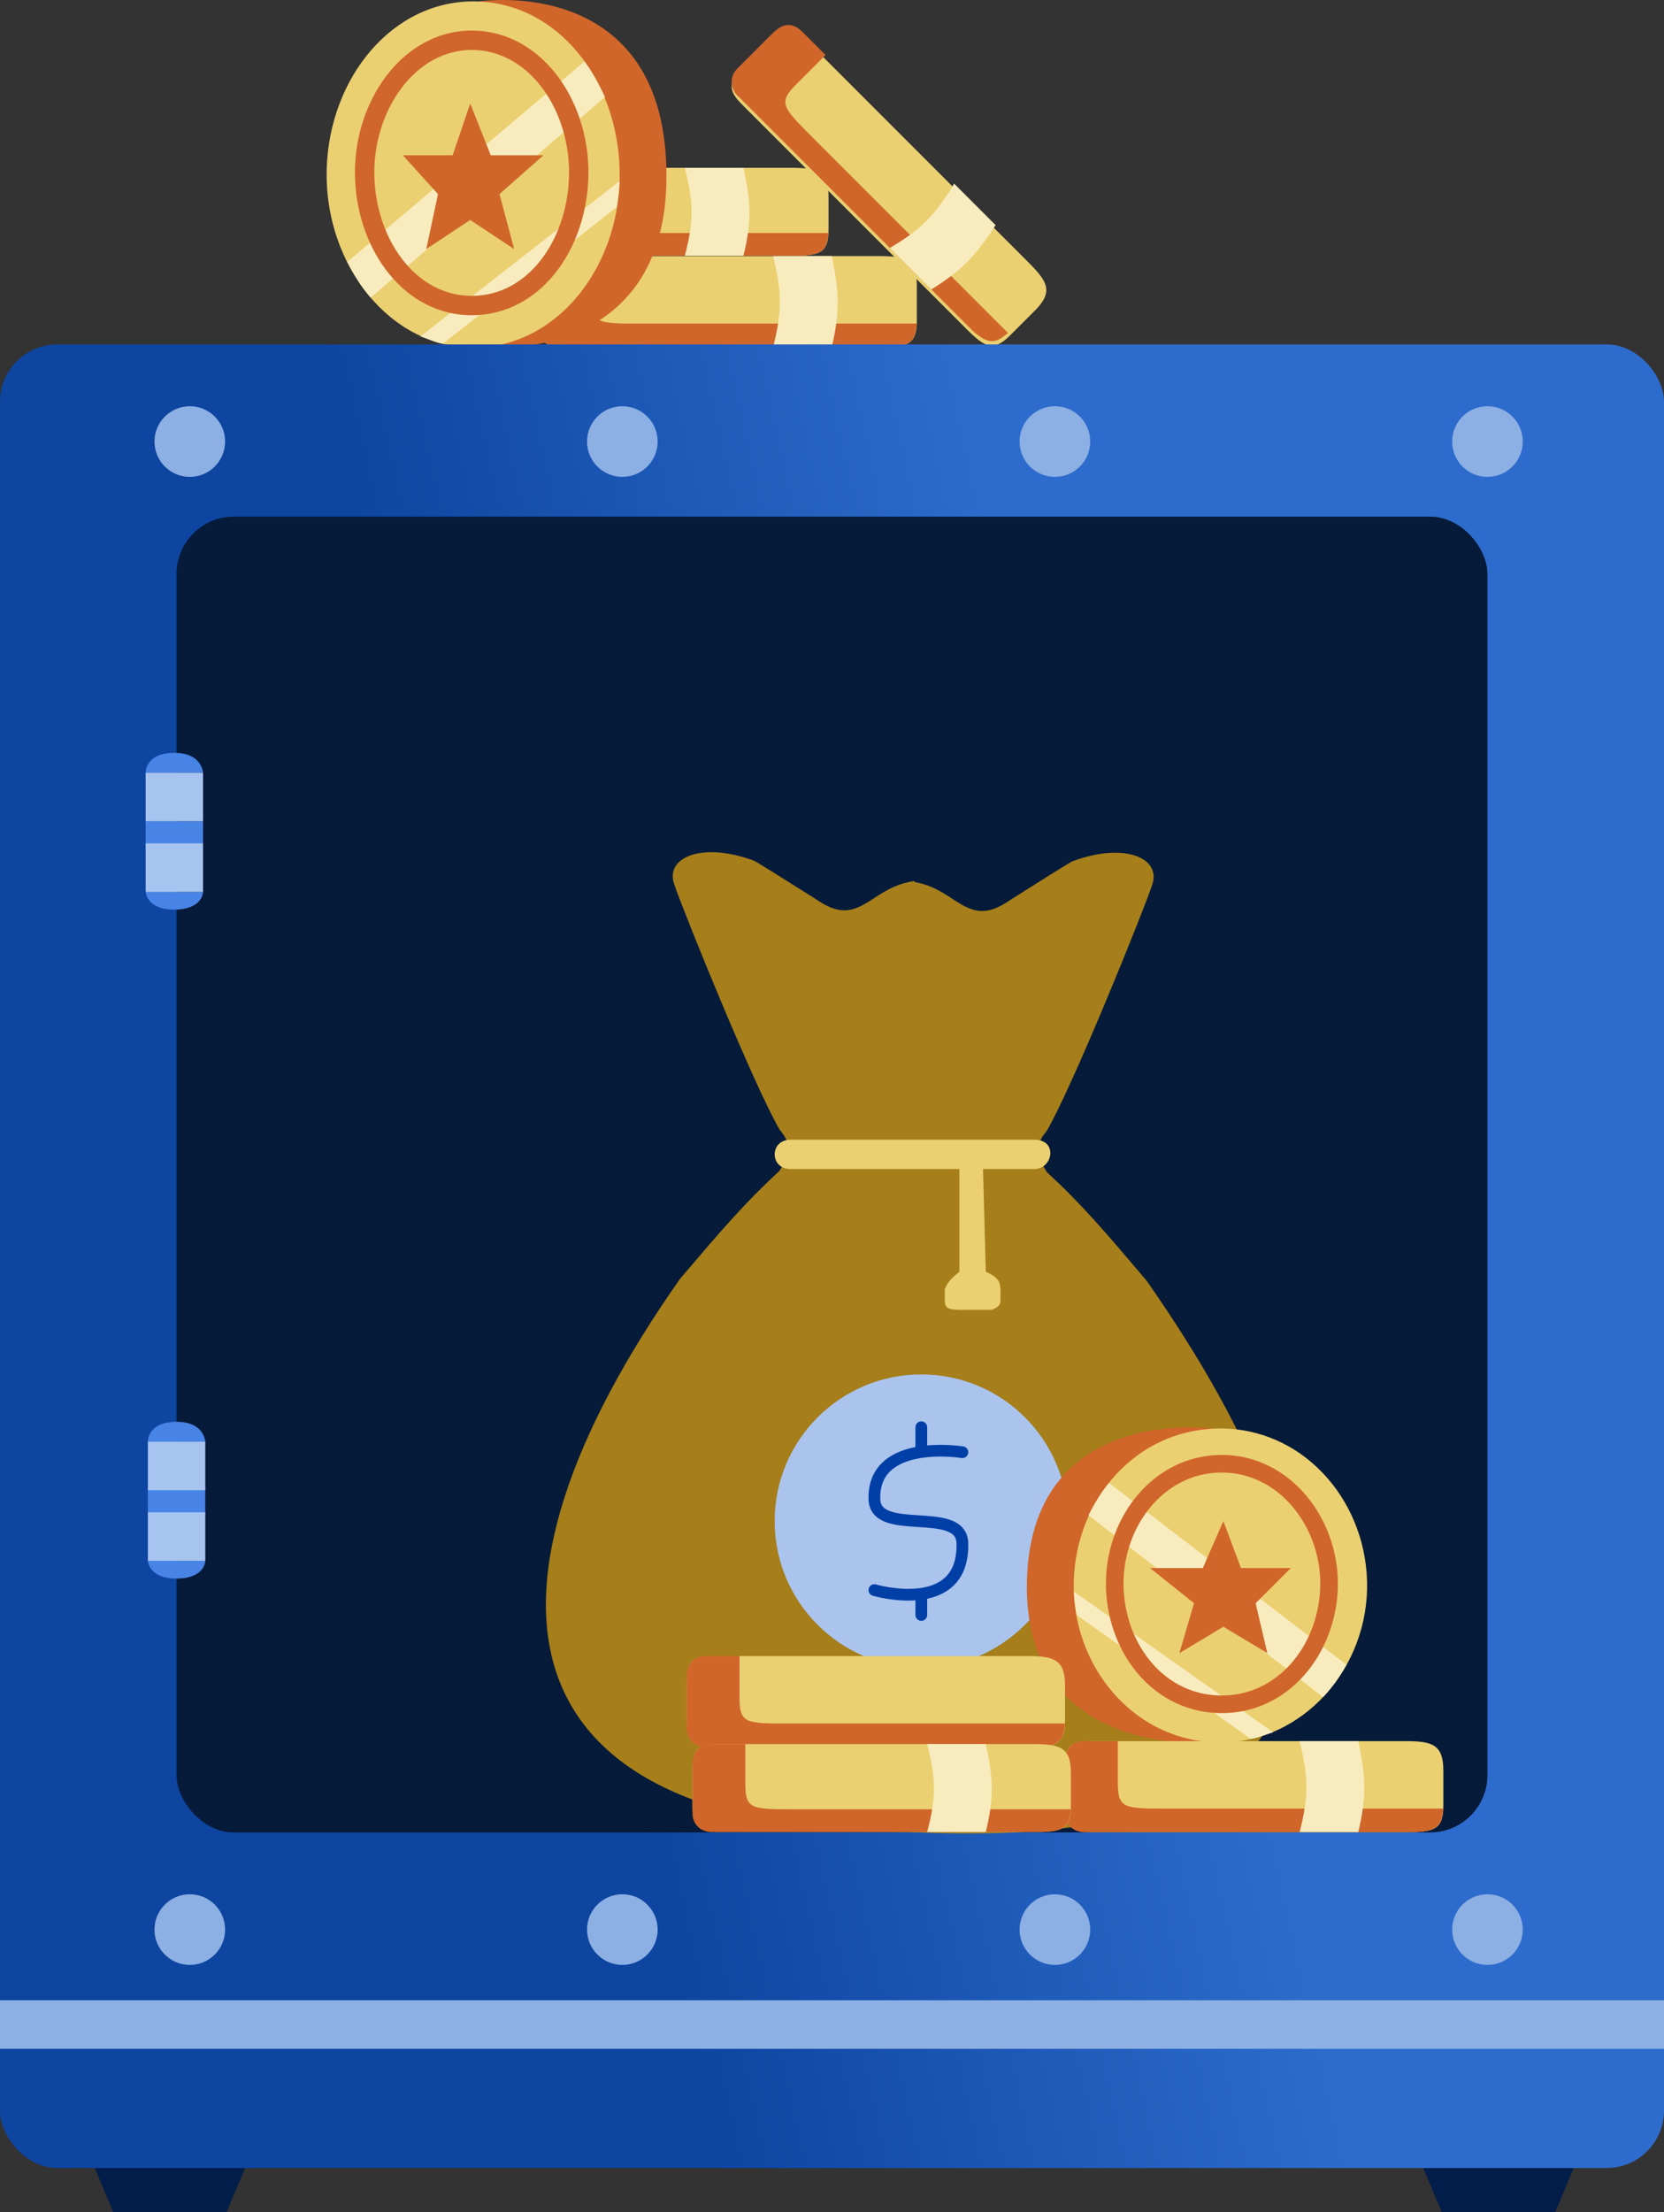 <svg  viewBox="0 0 377 501" fill="none" xmlns="http://www.w3.org/2000/svg">
<rect x="0" y="0" width="377" height="501" fill="#333333" stroke="none"/>
<g id="safe">
<g id="feet">
<path id="Vector 541" d="M26 500.5L22 491H55L51 500.5H26Z" fill="#021D49" stroke="#021D49"/>
<path id="Vector 542" d="M327 500.5L323 491H356L352 500.5H327Z" fill="#021D49" stroke="#021D49"/>
</g>
<g id="coins-outside">
<g id="coin-3">
<path id="Vector 555" d="M127.986 58H193.1C193.1 58 193.1 58 199.08 58C205.059 58.001 207.717 58.665 207.717 64.644V72.618C207.717 77.933 205.724 78.597 199.744 78.597H127.986C124 78.597 122.007 77.933 122.007 72.618C122.007 67.302 122.005 69.959 122.007 64.644C122.008 59.33 122.668 58 127.986 58Z" fill="#EBD071"/>
<path id="Vector 559" d="M133.963 67.302V58.001H126.648C123.326 58 122.127 59.693 122 62.651L122.003 74.611C122.104 76.836 124.085 78.893 126.892 78.598H201.735C207.04 78.278 207.358 76.53 207.715 73.282H145.259C135.292 73.282 133.964 73.282 133.963 67.302Z" fill="#D0662A"/>
<path id="Vector 558" d="M175.156 78.598C177.223 70.559 177.172 66.039 175.156 58.001H188.445C190.07 65.849 190.401 70.32 188.445 78.598H175.156Z" fill="#F8ECBF"/>
</g>
<g id="coin-4">
<path id="Vector 555_2" d="M107.984 38H173.098C173.098 38 173.098 38 179.078 38C185.058 38.001 187.715 38.642 187.715 44.421V52.126C187.715 57.263 185.722 57.905 179.742 57.905H107.984C103.998 57.905 102.005 57.263 102.005 52.126C102.005 46.989 102.003 49.557 102.005 44.421C102.006 39.285 102.666 38 107.984 38Z" fill="#EBD071"/>
<path id="Vector 559_2" d="M113.963 46.99V38.001H106.648C103.326 38 102.127 39.636 102 42.495L102.003 54.053C102.104 56.203 104.085 58.191 106.892 57.905H181.735C187.04 57.596 187.358 55.907 187.715 52.769H125.259C115.292 52.769 113.964 52.769 113.963 46.99Z" fill="#D0662A"/>
<path id="Vector 558_2" d="M155.156 57.905C157.223 50.137 157.172 45.768 155.156 38.001H168.445C170.07 45.585 170.401 49.906 168.445 57.905H155.156Z" fill="#F8ECBF"/>
</g>
<g id="coin-2">
<path id="Vector 555_3" d="M182.817 9.233L228.859 55.275C228.859 55.275 228.859 55.275 233.087 59.504C237.315 63.732 238.725 66.081 234.497 70.309L228.859 75.947C225.1 79.706 223.221 78.766 218.993 74.538L168.252 23.797C165.433 20.978 164.493 19.099 168.252 15.341C172.011 11.582 170.131 13.46 173.89 9.703C177.649 5.945 179.056 5.472 182.817 9.233Z" fill="#EBD071"/>
<path id="Vector 559_3" d="M180.466 19.037L187.043 12.46L181.871 7.287C179.522 4.938 177.477 5.287 175.295 7.289L166.84 15.748C165.338 17.393 165.285 20.248 167.479 22.024L220.401 74.946C224.378 78.471 225.839 77.46 228.387 75.416L184.225 31.253C177.177 24.205 176.238 23.266 180.466 19.037Z" fill="#D0662A"/>
<path id="Vector 558_3" d="M201.607 56.152C208.753 51.929 211.914 48.697 216.172 41.587L225.568 50.984C221.167 57.682 218.24 61.078 211.004 65.548L201.607 56.152Z" fill="#F8ECBF"/>
</g>
<g id="coin">
<path id="Vector 552" d="M151 39.888C151 82.381 110.516 78.718 110.516 78.718L108.525 0.326C108.525 0.326 151 -6.269 151 39.888Z" fill="#D0662A"/>
<path id="Vector 550" d="M74.014 38.423C74.543 17.592 88.988 -0.091 107.862 0.326C126.376 0.734 139.864 17.988 140.382 38.423C140.915 59.49 126.949 78.298 107.862 78.718C88.425 79.145 73.47 59.875 74.014 38.423Z" fill="#EBD071"/>
<path id="light" d="M132.417 13.92L78.659 59.344C80.514 62.664 81.427 64.382 83.969 67.403L137.062 21.979C135.224 18.023 133.82 15.803 132.417 13.92Z" fill="#F8ECBF"/>
<path id="Vector 553" d="M95.251 76.194L140.381 41.028C140.237 43.637 140.043 44.786 139.717 46.889L100.56 77.66C100.176 78.225 97.496 76.884 95.251 76.194Z" fill="#F8ECBF"/>
<path id="Vector 551" d="M82.64 40.623C81.927 24.412 92.495 8.9 107.196 9.119C121.73 9.336 131.792 24.596 131.088 40.623C130.423 55.791 120.951 68.988 107.196 69.196C93.264 69.406 83.316 55.986 82.64 40.623Z" stroke="#D0662B" stroke-width="4.396"/>
<path id="star" d="M106.533 23.445L111.179 35.167H123.125L113.17 43.959L116.488 56.413L106.533 49.82L96.578 56.413L99.233 43.959L91.269 35.167H102.551L106.533 23.445Z" fill="#D0662A"/>
</g>
</g>
<rect id="safe_2" y="78" width="377" height="413" rx="13" fill="url(#paint0_linear_174_238)"/>
<rect id="inside" x="40" y="117" width="297" height="298" rx="13" fill="#061B39"/>
<g id="money">
<g id="bag">
<path id="Vector 560" d="M237.157 256.12C234.103 259.753 234.965 261.789 237.157 265.422C245.147 272.816 250.355 278.931 259.748 290.005C309.579 361.099 312.902 420.233 206.594 414.917V199.644C210.309 200.262 212.331 201.307 215.896 203.63C220.776 206.959 223.661 207.469 229.184 203.63C236.934 198.742 242.433 195.24 243.137 194.993C254.863 190.709 263.07 194.329 261.077 200.308C259.083 206.288 243.164 245.761 237.157 256.12Z" fill="#A67E1A"/>
<path id="Vector 561" d="M176.64 255.847C179.694 259.471 178.832 261.503 176.64 265.126C168.65 272.503 163.441 278.603 154.049 289.651C104.214 360.574 111.58 414.918 207.205 414.918L207.205 199.507C203.49 200.124 201.467 201.165 197.903 203.484C193.022 206.804 190.137 207.313 184.614 203.484C176.864 198.607 171.364 195.113 170.66 194.867C158.934 190.594 150.726 194.204 152.72 200.169C154.713 206.134 170.633 245.513 176.64 255.847Z" fill="#A67E1A"/>
<path id="Vector 562" d="M234.35 258.114H179.113C174.308 258.114 174.309 264.758 179.113 264.758H234.35C238.552 264.758 239.753 258.114 234.35 258.114Z" fill="#EBD071"/>
<path id="Vector 564" d="M241.952 344.488C241.952 326.141 227.079 311.267 208.731 311.267C190.383 311.267 175.51 326.141 175.51 344.488C175.51 362.836 190.383 377.709 208.731 377.709C227.079 377.709 241.952 362.836 241.952 344.488Z" fill="#AAC4ED"/>
<path id="Vector 565" d="M218.037 328.888C218.037 328.888 197.737 325.566 198.105 339.519C198.334 348.219 217.808 340.785 218.037 349.485C218.474 366.096 198.105 360.116 198.105 360.116" stroke="#003FA6" stroke-width="2.658" stroke-linecap="round"/>
<path id="Vector 566" d="M208.729 328.542V323.227" stroke="#003FA6" stroke-width="2.658" stroke-linecap="round"/>
<path id="Vector 567" d="M208.729 361.099V365.75" stroke="#003FA6" stroke-width="2.658" stroke-linecap="round"/>
<path id="Vector 563" d="M217.367 288.013V264.094V263.429H222.682L223.347 288.013C226.021 289.219 226.589 290.127 226.669 291.999V294.657C226.567 295.724 226.008 296.113 224.676 296.65H217.367C214.679 296.612 214.091 296.117 214.045 294.657V291.999C214.638 290.433 215.47 289.566 217.367 288.013Z" fill="#EBD071"/>
</g>
<g id="coins">
<g id="coin_2">
<path id="Vector 552_2" d="M232.65 359.401C232.65 397.937 273.18 394.615 273.18 394.615L275.174 323.522C275.174 323.522 232.65 317.542 232.65 359.401Z" fill="#D0662A"/>
<path id="Vector 550_2" d="M309.723 358.072C309.194 339.18 294.732 323.144 275.837 323.522C257.302 323.892 243.798 339.54 243.28 358.072C242.747 377.177 256.728 394.234 275.837 394.615C295.296 395.002 310.268 377.526 309.723 358.072Z" fill="#EBD071"/>
<path id="light_2" d="M251.254 335.851L305.073 377.045C303.215 380.056 302.301 381.614 299.757 384.354L246.604 343.159C248.444 339.571 249.849 337.557 251.254 335.851Z" fill="#F8ECBF"/>
<path id="Vector 553_2" d="M288.462 392.326L243.281 360.434C243.426 362.8 243.619 363.842 243.946 365.749L283.147 393.655C283.531 394.168 286.215 392.952 288.462 392.326Z" fill="#F8ECBF"/>
<path id="Vector 551_2" d="M301.086 360.067C301.801 345.365 291.221 331.298 276.503 331.497C261.953 331.693 251.88 345.533 252.584 360.067C253.25 373.822 262.732 385.791 276.503 385.979C290.45 386.17 300.41 373.999 301.086 360.067Z" stroke="#D0662B" stroke-width="3.987"/>
<path id="star_2" d="M277.167 344.488L272.516 355.119H260.557L270.523 363.092L267.201 374.387L277.167 368.408L287.134 374.387L284.476 363.092L292.449 355.119H281.154L277.167 344.488Z" fill="#D0662A"/>
</g>
<g id="coin-3_2">
<path id="Vector 555_4" d="M247.277 394.321H312.391C312.391 394.321 312.391 394.32 318.371 394.321C324.35 394.321 327.008 394.985 327.008 400.965V408.938C327.008 414.254 325.015 414.918 319.035 414.918H247.277C243.291 414.918 241.298 414.254 241.298 408.938C241.298 403.622 241.296 406.28 241.298 400.965C241.299 395.65 241.959 394.321 247.277 394.321Z" fill="#EBD071"/>
<path id="Vector 559_4" d="M253.254 403.623V394.321H245.939C242.617 394.32 241.418 396.013 241.291 398.972L241.294 410.931C241.395 413.157 243.376 415.213 246.183 414.918H321.026C326.331 414.598 326.649 412.85 327.006 409.603H264.55C254.583 409.603 253.255 409.603 253.254 403.623Z" fill="#D0662A"/>
<path id="Vector 558_4" d="M294.447 414.918C296.514 406.88 296.463 402.359 294.447 394.321H307.736C309.361 402.169 309.692 406.64 307.736 414.918H294.447Z" fill="#F8ECBF"/>
</g>
<g id="coin-2_2">
<path id="Vector 555_5" d="M161.562 375.052H226.676C226.676 375.052 226.676 375.052 232.656 375.052C238.636 375.053 241.293 375.717 241.293 381.697V389.67C241.293 394.986 239.3 395.65 233.32 395.65H161.562C157.576 395.65 155.583 394.986 155.583 389.67C155.583 384.354 155.581 387.012 155.583 381.697C155.584 376.382 156.244 375.052 161.562 375.052Z" fill="#EBD071"/>
<path id="Vector 559_5" d="M167.54 384.355V375.053H160.225C156.902 375.052 155.703 376.745 155.576 379.704L155.579 391.663C155.68 393.889 157.661 395.945 160.469 395.65H235.311C240.616 395.33 240.934 393.582 241.291 390.334H178.835C168.868 390.334 167.54 390.334 167.54 384.355Z" fill="#D0662A"/>
</g>
<g id="coin-4_2">
<path id="Vector 555_6" d="M162.891 394.985H228.004C228.004 394.985 228.004 394.985 233.984 394.985C239.964 394.986 242.621 395.627 242.621 401.406V409.111C242.621 414.248 240.628 414.89 234.648 414.89H162.891C158.904 414.89 156.911 414.248 156.911 409.111C156.911 403.974 156.909 406.542 156.911 401.406C156.912 396.27 157.572 394.985 162.891 394.985Z" fill="#EBD071"/>
<path id="Vector 559_6" d="M168.868 403.975V394.985H161.553C158.231 394.985 157.031 396.621 156.904 399.48L156.907 411.037C157.008 413.188 158.989 415.175 161.797 414.89H236.639C241.944 414.581 242.262 412.892 242.619 409.753H180.163C170.197 409.753 168.868 409.753 168.868 403.975Z" fill="#D0662A"/>
<path id="Vector 558_5" d="M210.061 414.89C212.127 407.122 212.077 402.753 210.061 394.985H223.349C224.974 402.57 225.305 406.891 223.349 414.89H210.061Z" fill="#F8ECBF"/>
</g>
</g>
</g>
<g id="details">
<rect id="strap" y="453" width="377" height="11" fill="#8CAFE4"/>
<g id="balls">
<circle id="Ellipse 467" cx="239" cy="437" r="8" fill="#8CAFE4"/>
<circle id="Ellipse 468" cx="337" cy="437" r="8" fill="#8CAFE4"/>
<circle id="Ellipse 469" cx="141" cy="437" r="8" fill="#8CAFE4"/>
<circle id="Ellipse 470" cx="43" cy="437" r="8" fill="#8CAFE4"/>
</g>
<g id="balls_2">
<circle id="Ellipse 467_2" cx="239" cy="100" r="8" fill="#8CAFE4"/>
<circle id="Ellipse 468_2" cx="337" cy="100" r="8" fill="#8CAFE4"/>
<circle id="Ellipse 469_2" cx="141" cy="100" r="8" fill="#8CAFE4"/>
<circle id="Ellipse 470_2" cx="43" cy="100" r="8" fill="#8CAFE4"/>
</g>
</g>
<g id="hinges">
<g id="hinge">
<path id="Vector 545" d="M46 186H33V192H46V186Z" fill="#4884E6"/>
<path id="Vector 543" d="M33 175H46.001C46.001 175 45.808 170.5 39.501 170.5C32.839 170.5 33 175 33 175Z" fill="#4884E6"/>
<path id="Vector 544" d="M46 202H33C33 202 33.191 206 39.42 206C46 206 46 202 46 202Z" fill="#4884E6"/>
<path id="Rectangle 34624353" d="M33 175H46V186H33V175Z" fill="#A7C4F0"/>
<rect id="Rectangle 34624354" x="33" y="191" width="13" height="11" fill="#A7C4F0"/>
</g>
<g id="hinge_2">
<path id="Vector 545_2" d="M46.5 337H33.5L33.5 343H46.5V337Z" fill="#4884E6"/>
<path id="Vector 543_2" d="M33.5 326.5H46.508C46.508 326.5 46.316 322 40.008 322C33.346 322 33.5 326.5 33.5 326.5Z" fill="#4884E6"/>
<path id="Vector 544_2" d="M46.508 353.5H33.508C33.508 353.5 33.698 357.5 39.928 357.5C46.508 357.5 46.508 353.5 46.508 353.5Z" fill="#4884E6"/>
<path id="Rectangle 34624353_2" d="M33.508 326.5H46.508V337.5H33.508V326.5Z" fill="#A7C4F0"/>
<rect id="Rectangle 34624354_2" x="33.508" y="342.5" width="13" height="11" fill="#A7C4F0"/>
</g>
</g>
</g>
<defs>
<linearGradient id="paint0_linear_174_238" x1="241.5" y1="195" x2="103.49" y2="225.378" gradientUnits="userSpaceOnUse">
<stop stop-color="#2D6CCC"/>
<stop offset="1" stop-color="#0D45A0"/>
</linearGradient>
</defs>
</svg>
